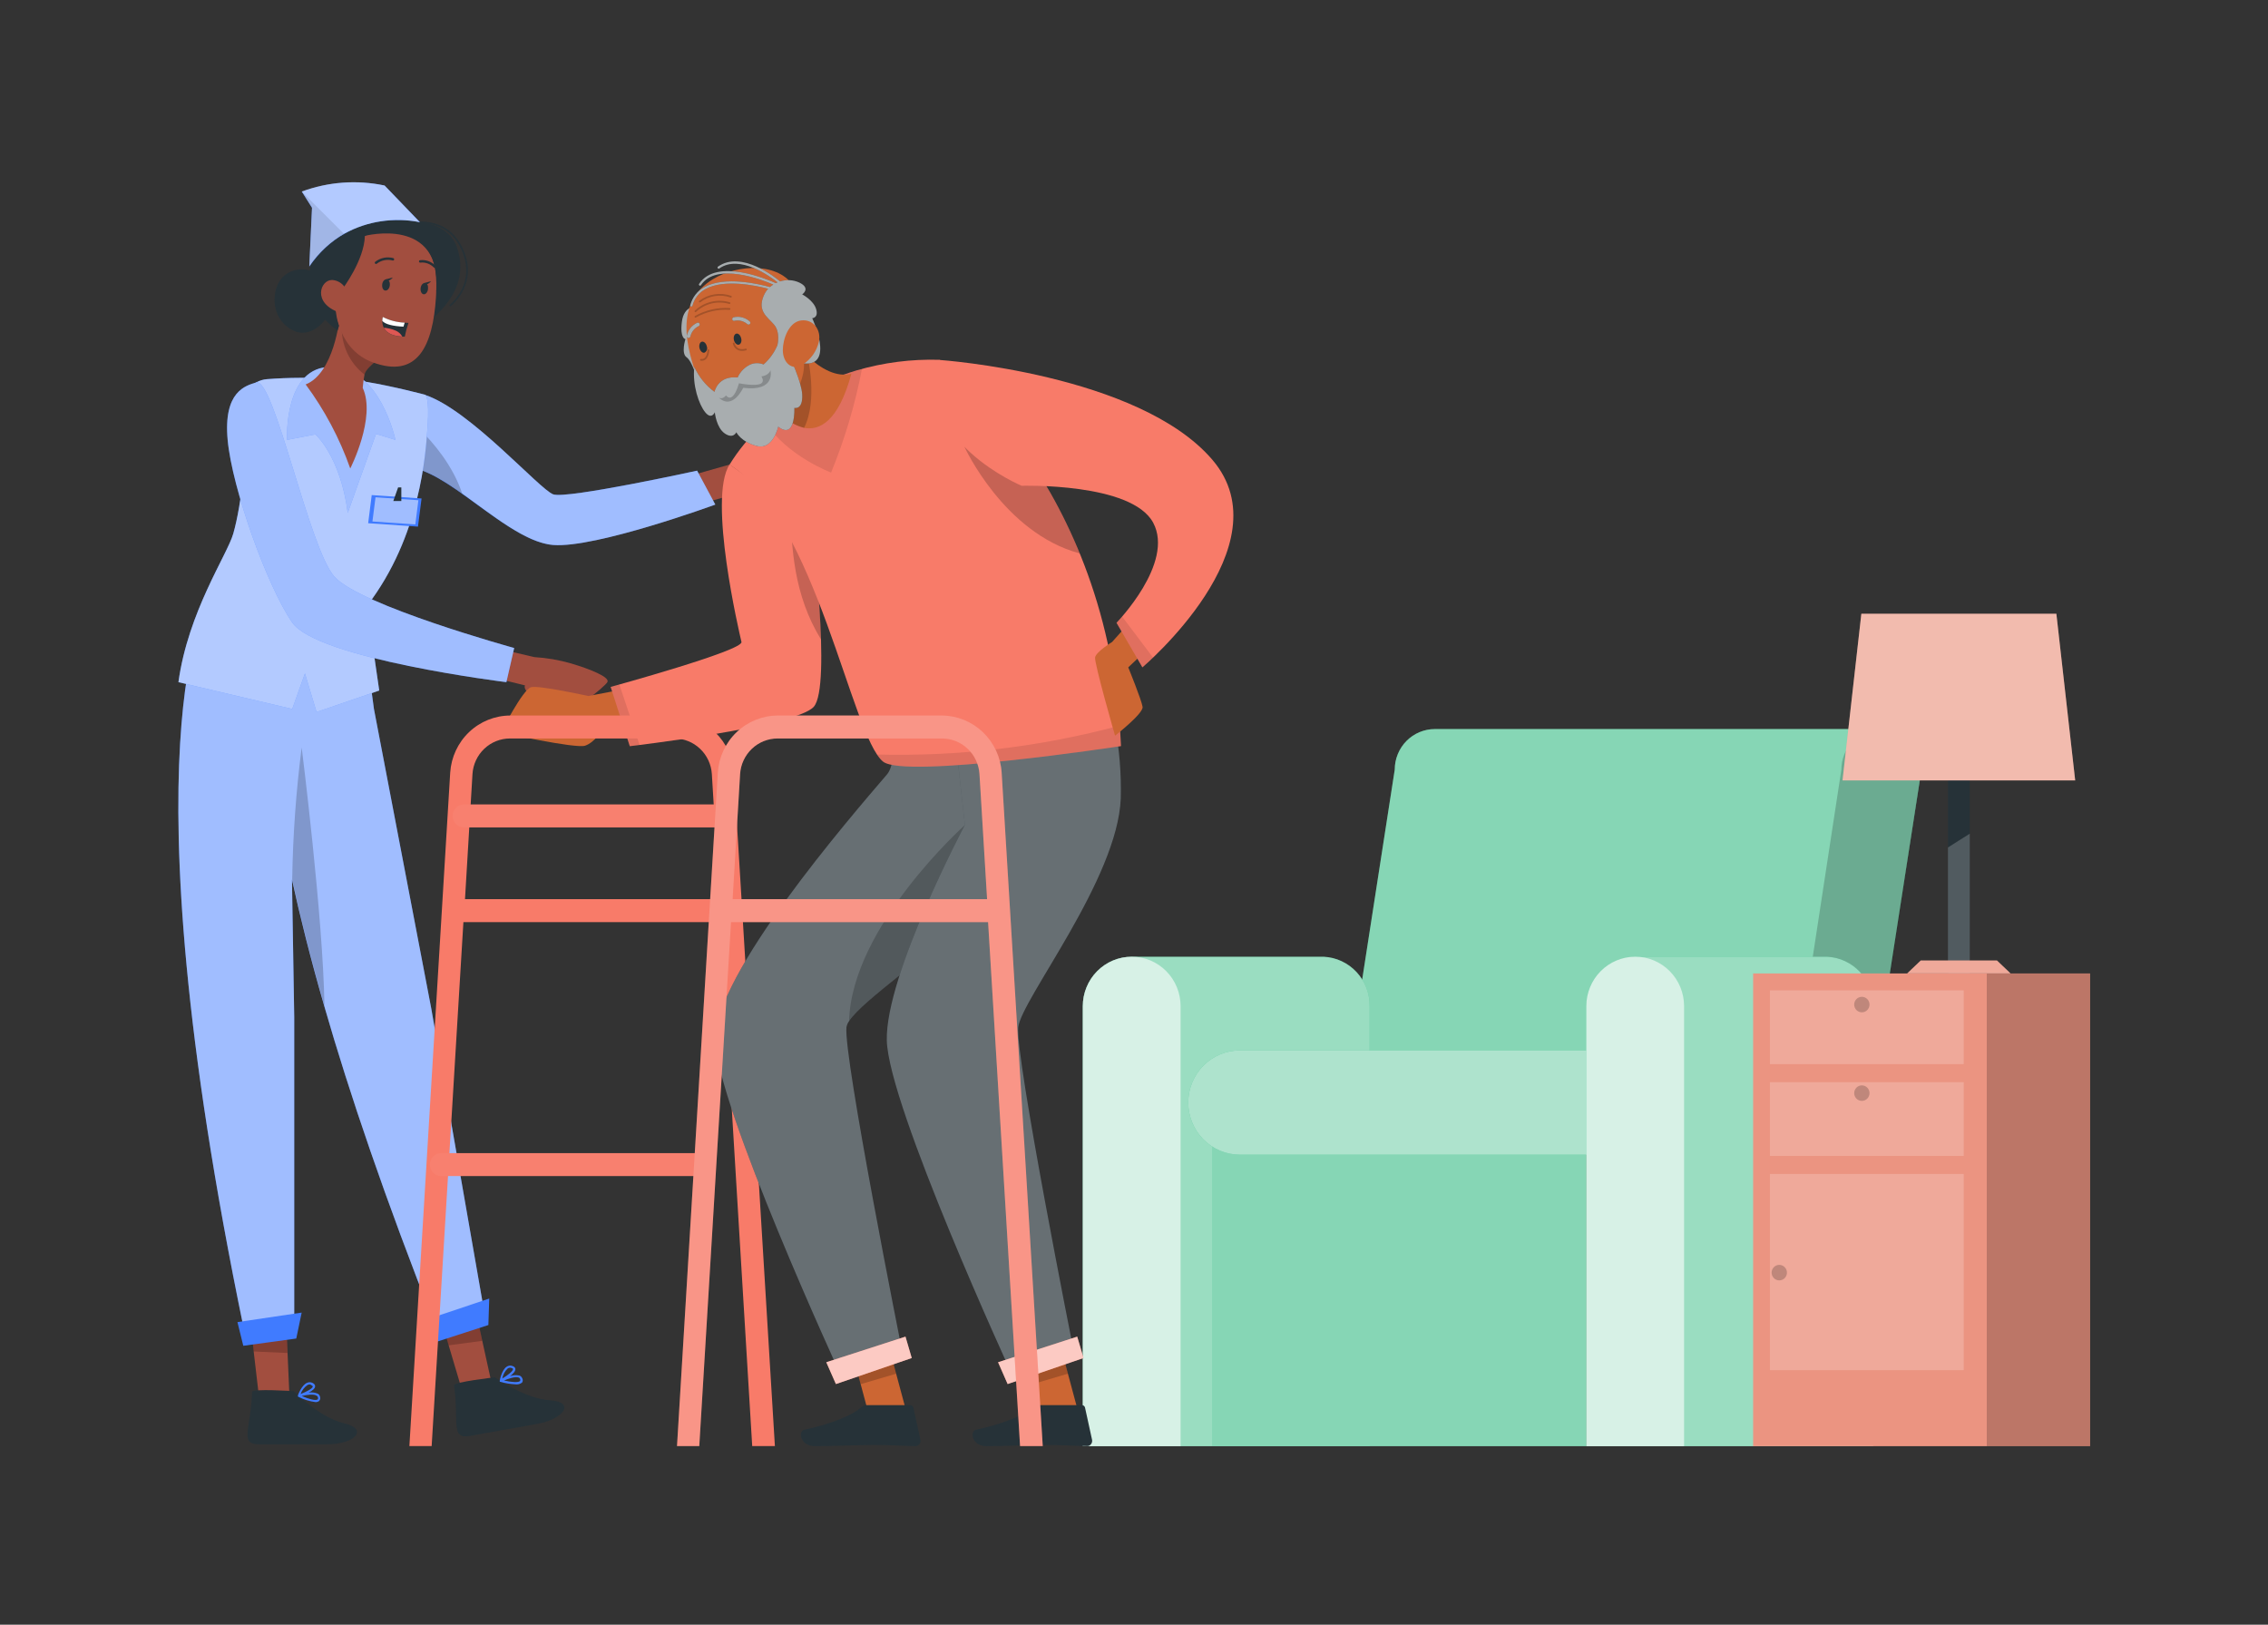 <svg width="652" height="467" viewBox="0 0 652 467" fill="none" xmlns="http://www.w3.org/2000/svg">
<rect x="0" y="0" width="652" height="467" fill="#333333" stroke="none"/>
<path d="M540.876 209.563H412.484C410.971 209.562 409.473 209.862 408.074 210.447C406.676 211.032 405.405 211.89 404.334 212.972C403.264 214.054 402.414 215.339 401.835 216.754C401.255 218.168 400.957 219.685 400.957 221.216L385.309 322.128H536.73L552.378 221.216C552.378 218.128 551.166 215.166 549.01 212.981C546.853 210.796 543.928 209.567 540.876 209.563Z" fill="#35BA83"/>
<path opacity="0.4" d="M540.876 209.563H412.484C410.971 209.562 409.473 209.862 408.074 210.447C406.676 211.032 405.405 211.89 404.334 212.972C403.264 214.054 402.414 215.339 401.835 216.754C401.255 218.168 400.957 219.685 400.957 221.216L385.309 322.128H536.73L552.378 221.216C552.378 218.128 551.166 215.166 549.01 212.981C546.853 210.796 543.928 209.567 540.876 209.563Z" fill="white"/>
<path opacity="0.2" d="M513.701 323.659H536.729L552.377 221.255C552.377 218.165 551.164 215.201 549.005 213.016C546.846 210.831 543.917 209.603 540.863 209.603C537.809 209.603 534.88 210.831 532.721 213.016C530.562 215.201 529.349 218.165 529.349 221.255L513.701 323.659Z" fill="black"/>
<path d="M380.51 275.018H325.925H325.338C321.612 275.018 318.038 276.515 315.403 279.18C312.767 281.844 311.284 285.459 311.281 289.23V415.691H393.733V289.204C393.784 285.563 392.432 282.046 389.963 279.398C387.495 276.75 384.104 275.178 380.51 275.018Z" fill="#35BA83"/>
<path opacity="0.5" d="M380.51 275.018H325.925H325.338C321.612 275.018 318.038 276.515 315.403 279.18C312.767 281.844 311.284 285.459 311.281 289.23V415.691H393.733V289.204C393.784 285.563 392.432 282.046 389.963 279.398C387.495 276.75 384.104 275.178 380.51 275.018Z" fill="white"/>
<path opacity="0.6" d="M325.338 274.991C321.612 274.991 318.038 276.488 315.403 279.153C312.767 281.818 311.284 285.433 311.281 289.204V415.691H339.395V289.204C339.392 285.433 337.909 281.818 335.273 279.153C332.637 276.488 329.064 274.991 325.338 274.991Z" fill="white"/>
<path d="M456.038 310.78H348.575V415.691H456.038V310.78Z" fill="#35BA83"/>
<path opacity="0.4" d="M456.038 310.78H348.575V415.691H456.038V310.78Z" fill="white"/>
<path d="M356.412 301.938H478.988V331.894H356.412C352.483 331.894 348.715 330.314 345.937 327.503C343.159 324.692 341.599 320.879 341.599 316.903C341.606 312.931 343.169 309.125 345.947 306.319C348.724 303.514 352.488 301.938 356.412 301.938Z" fill="#35BA83"/>
<path opacity="0.6" d="M356.412 301.938H478.988V331.894H356.412C352.483 331.894 348.715 330.314 345.937 327.503C343.159 324.692 341.599 320.879 341.599 316.903C341.606 312.931 343.169 309.125 345.947 306.319C348.724 303.514 352.488 301.938 356.412 301.938Z" fill="white"/>
<path d="M525.254 275.018H470.669H470.082C466.356 275.018 462.783 276.515 460.147 279.18C457.511 281.844 456.028 285.459 456.025 289.23V415.691H538.477V289.204C538.528 285.563 537.176 282.046 534.707 279.398C532.239 276.75 528.848 275.178 525.254 275.018Z" fill="#35BA83"/>
<path opacity="0.5" d="M525.254 275.018H470.669H470.082C466.356 275.018 462.783 276.515 460.147 279.18C457.511 281.844 456.028 285.459 456.025 289.23V415.691H538.477V289.204C538.528 285.563 537.176 282.046 534.707 279.398C532.239 276.75 528.848 275.178 525.254 275.018Z" fill="white"/>
<path opacity="0.6" d="M470.082 274.991C466.356 274.991 462.783 276.488 460.147 279.153C457.511 281.818 456.028 285.433 456.025 289.204V415.691H484.139V289.204C484.136 285.433 482.653 281.818 480.017 279.153C477.381 276.488 473.808 274.991 470.082 274.991Z" fill="white"/>
<path d="M600.873 279.808H503.986V415.691H600.873V279.808Z" fill="#EB9481"/>
<path opacity="0.2" d="M600.886 279.808H571.155V415.691H600.886V279.808Z" fill="black"/>
<path opacity="0.2" d="M564.53 284.664H508.811V305.871H564.53V284.664Z" fill="white"/>
<path opacity="0.2" d="M564.53 311.057H508.811V332.263H564.53V311.057Z" fill="white"/>
<path opacity="0.2" d="M564.53 337.449H508.811V393.837H564.53V337.449Z" fill="white"/>
<path opacity="0.2" d="M535.243 290.985C536.46 290.985 537.447 289.986 537.447 288.755C537.447 287.523 536.46 286.524 535.243 286.524C534.026 286.524 533.039 287.523 533.039 288.755C533.039 289.986 534.026 290.985 535.243 290.985Z" fill="black"/>
<path opacity="0.2" d="M535.243 316.441C536.46 316.441 537.447 315.442 537.447 314.211C537.447 312.979 536.46 311.98 535.243 311.98C534.026 311.98 533.039 312.979 533.039 314.211C533.039 315.442 534.026 316.441 535.243 316.441Z" fill="black"/>
<path opacity="0.2" d="M513.701 365.637C513.724 365.943 513.685 366.251 513.585 366.542C513.485 366.832 513.327 367.098 513.121 367.324C512.914 367.549 512.664 367.729 512.386 367.852C512.108 367.975 511.807 368.039 511.504 368.039C511.2 368.039 510.899 367.975 510.621 367.852C510.343 367.729 510.093 367.549 509.886 367.324C509.68 367.098 509.522 366.832 509.422 366.542C509.322 366.251 509.283 365.943 509.306 365.637C509.349 365.077 509.599 364.554 510.006 364.172C510.414 363.79 510.948 363.578 511.504 363.578C512.059 363.578 512.593 363.79 513.001 364.172C513.408 364.554 513.658 365.077 513.701 365.637Z" fill="black"/>
<path d="M566.252 195.259H559.993V279.795H566.252V195.259Z" fill="#263238"/>
<path d="M529.688 224.317H596.57L591.158 176.414H535.099L529.688 224.317Z" fill="#EB9481"/>
<g opacity="0.6">
<path opacity="0.6" d="M529.688 224.317H596.57L591.158 176.414H535.099L529.688 224.317Z" fill="white"/>
</g>
<path opacity="0.2" d="M559.993 243.597V279.807H566.265V239.638L559.993 243.597Z" fill="white"/>
<path d="M574.089 276.086H552.169L548.257 279.808H578.001L574.089 276.086Z" fill="#EB9481"/>
<path opacity="0.2" d="M574.089 276.086H552.169L548.257 279.808H578.001L574.089 276.086Z" fill="white"/>
<path d="M91.002 78.634C89.297 77.568 87.259 77.187 85.29 77.565C79.709 78.634 78.379 84.164 79.122 88.268C79.444 89.932 80.202 91.477 81.317 92.743C82.432 94.008 83.863 94.947 85.46 95.46C89.854 96.581 93.727 92.464 94.862 89.376C95.581 87.413 95.588 85.255 94.881 83.288C94.174 81.32 92.799 79.671 91.002 78.634Z" fill="#263238"/>
<path d="M189.389 139.311L211.439 133.056C211.439 133.056 211.439 131.737 214.869 129.269C218.298 126.801 227.478 124.861 227.478 124.861C227.478 124.861 231.703 137.226 230.334 137.569C228.965 137.913 216.59 142.096 215.899 140.71L192.427 147.427L189.389 139.311Z" fill="#A24E3F"/>
<path d="M122.207 113.525C135.077 117.735 155.119 140.71 159.031 142.096C162.943 143.481 200.394 135.286 200.394 135.286L205.61 145.038C205.61 145.038 171.237 157.628 158.992 156.651C146.748 155.675 130.774 137.305 119.325 134.653L122.207 113.525Z" fill="#407BFF"/>
<path opacity="0.5" d="M205.65 145.038C205.65 145.038 171.276 157.628 159.032 156.651C151.116 156.018 141.662 148.139 132.952 141.924C128.114 138.519 123.485 135.603 119.429 134.653L120.916 123.594L122.22 113.525C135.09 117.735 155.133 140.697 159.045 142.096C162.957 143.494 200.408 135.286 200.408 135.286L205.65 145.038Z" fill="white"/>
<path opacity="0.2" d="M132.886 141.924C128.048 138.519 123.419 135.603 119.364 134.653L120.85 123.594C124.541 127.223 130.226 133.821 132.886 141.924Z" fill="black"/>
<path d="M141.167 396.891L132.469 398.435L128.909 386.453L125.662 375.46L135.677 371.923L138.585 385.133L141.167 396.891Z" fill="#A24E3F"/>
<path d="M130.513 398.211C130.37 397.234 142.249 395.901 142.249 395.901C142.249 395.901 150.79 402.051 158.119 402.5C165.447 402.948 162.252 407.884 154.389 409.296L134.96 412.766C129.379 413.73 132.039 408.306 130.513 398.211Z" fill="#263238"/>
<path d="M148.117 397.907C146.673 397.84 145.242 397.601 143.853 397.195C143.819 397.202 143.783 397.202 143.749 397.195C143.712 397.175 143.684 397.142 143.67 397.103C143.67 397.103 143.67 397.103 143.67 397.023C143.664 396.975 143.664 396.926 143.67 396.878C143.67 396.746 144.205 393.79 145.679 392.84C145.901 392.691 146.153 392.593 146.416 392.554C146.68 392.515 146.949 392.536 147.204 392.616C147.791 392.774 148.104 393.064 148.156 393.473C148.234 394.107 147.504 394.885 146.63 395.572C147.491 395.257 148.422 395.193 149.317 395.387C149.485 395.444 149.641 395.536 149.773 395.656C149.905 395.776 150.012 395.923 150.086 396.086C150.215 396.282 150.284 396.511 150.284 396.746C150.284 396.981 150.215 397.211 150.086 397.406C149.81 397.623 149.492 397.779 149.153 397.865C148.815 397.952 148.462 397.966 148.117 397.907ZM144.896 396.812C146.748 397.248 149.017 397.512 149.499 396.957C149.499 396.957 149.669 396.759 149.499 396.311C149.463 396.224 149.408 396.147 149.338 396.085C149.268 396.024 149.185 395.979 149.095 395.954C148.13 395.611 146.161 396.271 144.896 396.812ZM146.63 393.13C146.392 393.129 146.16 393.203 145.965 393.341C145.143 394.116 144.589 395.139 144.388 396.258C146.018 395.281 147.543 394.054 147.478 393.513C147.478 393.341 147.165 393.236 146.983 393.183C146.867 393.153 146.749 393.135 146.63 393.13Z" fill="#407BFF"/>
<path opacity="0.2" d="M138.637 385.41L128.948 386.703L125.688 375.579L135.69 371.976L138.637 385.41Z" fill="black"/>
<path d="M83.178 400.652H74.35L72.902 388.234L71.598 376.82L82.069 375.104L82.656 388.63L83.178 400.652Z" fill="#A24E3F"/>
<path d="M72.459 400.085C72.459 399.095 84.43 399.874 84.43 399.874C84.43 399.874 91.784 407.435 98.917 409.111C106.05 410.787 102.073 415.142 94.093 415.142H74.35C68.677 415.168 72.224 410.286 72.459 400.085Z" fill="#263238"/>
<path d="M90.715 403.027C88.992 402.813 87.319 402.294 85.773 401.497C85.727 401.483 85.686 401.455 85.655 401.417V401.351C85.623 401.271 85.623 401.181 85.655 401.101C85.655 400.982 86.698 398.158 88.263 397.485C88.504 397.371 88.767 397.312 89.033 397.312C89.299 397.312 89.561 397.371 89.802 397.485C90.35 397.749 90.611 398.092 90.584 398.501C90.584 399.134 89.698 399.821 88.733 400.296C89.613 400.156 90.515 400.261 91.341 400.599C91.5 400.681 91.639 400.796 91.749 400.937C91.86 401.078 91.938 401.242 91.98 401.417C92.078 401.639 92.103 401.888 92.052 402.125C92 402.363 91.874 402.577 91.693 402.737C91.406 402.938 91.063 403.04 90.715 403.027ZM86.803 401.299C88.563 402.051 90.715 402.724 91.315 402.249C91.315 402.249 91.523 402.09 91.393 401.615C91.373 401.523 91.332 401.437 91.273 401.364C91.214 401.29 91.139 401.232 91.054 401.193C90.245 400.626 88.198 400.929 86.855 401.233L86.803 401.299ZM88.941 397.973C88.776 397.973 88.612 398.004 88.459 398.066C87.516 398.702 86.799 399.627 86.412 400.705C88.185 400.032 89.893 399.082 89.919 398.541C89.919 398.382 89.659 398.224 89.489 398.145C89.344 398.028 89.175 397.947 88.994 397.907L88.941 397.973Z" fill="#407BFF"/>
<path opacity="0.2" d="M82.656 388.907L72.902 388.472L71.598 376.951L82.069 375.157L82.656 388.907Z" fill="black"/>
<path d="M139.445 378.43L125.101 380.977C110.757 344.647 100.443 314.322 93.206 289.156C89.293 275.577 86.268 263.502 83.934 252.787L84.586 292.376V382.177H70.138C34.865 211.944 59.862 173.041 59.862 173.041L102.06 165.744C103.73 173.627 104.91 181.609 105.594 189.642L107.497 203.762L123.993 289.961L139.445 378.43Z" fill="#407BFF"/>
<path opacity="0.5" d="M139.445 378.43L125.101 380.977C110.757 344.647 100.443 314.322 93.206 289.156C89.293 275.577 86.268 263.502 83.934 252.787L84.586 292.376V382.177H70.138C34.865 211.944 59.862 173.041 59.862 173.041L102.06 165.744C103.73 173.627 104.91 181.609 105.594 189.642L107.497 203.762L123.993 289.961L139.445 378.43Z" fill="white"/>
<path d="M122.937 379.195L140.645 373.256L140.397 380.871L125.753 385.608L122.937 379.195Z" fill="#407BFF"/>
<path d="M68.26 380.026L86.725 377.294L85.173 384.75L69.942 386.835L68.26 380.026Z" fill="#407BFF"/>
<path opacity="0.2" d="M93.271 289.156C89.359 275.577 86.334 263.502 83.999 252.787C84.198 240.103 85.108 227.44 86.725 214.86C86.725 214.86 92.906 263.779 93.271 289.156Z" fill="black"/>
<path d="M109.023 198.484L91.002 204.66L87.663 193.561L84.012 203.789L51.295 196.082C54.099 175.759 65.3 159.541 67.06 153.392C69.486 144.893 71.39 128.635 69.734 118.118V117.986C69.569 116.925 69.621 115.84 69.889 114.801C70.157 113.761 70.634 112.789 71.29 111.944C71.946 111.099 72.767 110.401 73.702 109.892C74.636 109.383 75.665 109.074 76.723 108.986C79.879 108.735 83.06 108.616 86.242 108.603C92.55 108.528 98.855 108.903 105.111 109.725C113.144 111.044 122.233 113.473 122.233 113.473C122.233 113.473 123.537 114.014 122.911 122.71C122.376 130.351 120.929 154.091 105.489 174.176L109.023 198.484Z" fill="#407BFF"/>
<path opacity="0.6" d="M109.023 198.484L91.002 204.66L87.663 193.561L84.012 203.789L51.295 196.082C54.099 175.759 65.3 159.541 67.06 153.392C69.486 144.893 71.39 128.635 69.734 118.118V117.986C69.569 116.925 69.621 115.84 69.889 114.801C70.157 113.761 70.634 112.789 71.29 111.944C71.946 111.099 72.767 110.401 73.702 109.892C74.636 109.383 75.665 109.074 76.723 108.986C79.879 108.735 83.06 108.616 86.242 108.603C92.55 108.528 98.855 108.903 105.111 109.725C113.144 111.044 122.233 113.473 122.233 113.473C122.233 113.473 123.537 114.014 122.911 122.71C122.376 130.351 120.929 154.091 105.489 174.176L109.023 198.484Z" fill="white"/>
<path d="M90.676 124.861C90.676 124.861 97.874 131.182 99.973 147.427L108.097 124.716L113.678 126.445C113.678 126.445 109.375 105.845 95.422 105.463C81.47 105.08 82.513 126.445 82.513 126.445L90.676 124.861Z" fill="#407BFF"/>
<path opacity="0.5" d="M90.676 124.861C90.676 124.861 97.874 131.182 99.973 147.427L108.097 124.716L113.678 126.445C113.678 126.445 109.375 105.845 95.422 105.463C81.47 105.08 82.513 126.445 82.513 126.445L90.676 124.861Z" fill="white"/>
<path d="M110.914 101.701C110.914 101.701 105.802 105.04 104.915 107.257C104.86 107.394 104.817 107.535 104.785 107.679C104.541 108.939 104.371 110.213 104.276 111.493C108.188 120.005 100.69 134.653 100.69 134.653C97.638 125.998 93.317 117.857 87.872 110.503C96.074 107.257 97.639 91.342 97.639 91.342L101.551 94.443L110.914 101.701Z" fill="#A24E3F"/>
<path opacity="0.2" d="M110.914 101.702C110.914 101.702 105.802 105.04 104.916 107.257C104.861 107.394 104.817 107.535 104.785 107.679C102.62 106.007 100.893 103.822 99.756 101.316C98.619 98.811 98.108 96.061 98.265 93.309L101.59 94.444L110.914 101.702Z" fill="black"/>
<path d="M116.586 64.395C116.586 64.395 126.927 61.466 131.935 69.911C136.942 78.357 132.939 84.757 129.457 87.806" stroke="#263238" stroke-width="0.488" stroke-linecap="round" stroke-linejoin="round"/>
<path d="M120.707 63.881C120.707 63.881 129.131 64.145 131.465 71.35C133.799 78.555 132.065 86.644 119.559 95.354C113.443 99.617 98.252 91.29 98.252 91.29L97.039 95.011C95.009 93.523 93.165 91.79 91.549 89.851C86.633 84.018 87.898 64.699 101.538 60.912C115.778 57.019 120.707 63.881 120.707 63.881Z" fill="#263238"/>
<path d="M112.674 66.348C123.38 67.813 126.053 74.094 125.336 85.377C124.436 99.458 120.042 108.959 107.08 104.129C89.411 97.571 94.913 63.88 112.674 66.348Z" fill="#A24E3F"/>
<path d="M118.49 83.807C119.132 85.544 119.977 87.196 121.007 88.729C120.633 89.137 120.155 89.432 119.625 89.581C119.096 89.73 118.536 89.727 118.008 89.574L118.49 83.807Z" fill="#A24E3F"/>
<path d="M112.061 82.026C111.957 82.91 111.396 83.583 110.757 83.517C110.118 83.451 109.779 82.672 109.871 81.775C109.962 80.878 110.536 80.218 111.175 80.284C111.814 80.35 112.153 81.128 112.061 82.026Z" fill="#263238"/>
<path d="M110.927 80.297L112.922 79.756C112.922 79.756 111.787 81.287 110.927 80.297Z" fill="#263238"/>
<path d="M123.041 83.081C122.95 83.979 122.389 84.652 121.802 84.586C121.215 84.52 120.811 83.741 120.915 82.844C121.02 81.946 121.567 81.273 122.219 81.353C122.871 81.432 123.145 82.197 123.041 83.081Z" fill="#263238"/>
<path d="M121.907 81.366L123.915 80.825C123.915 80.825 122.78 82.356 121.907 81.366Z" fill="#263238"/>
<path d="M112.961 74.53C112.13 74.307 111.259 74.28 110.415 74.451C109.572 74.623 108.779 74.989 108.097 75.52" stroke="#263238" stroke-width="0.708" stroke-linecap="round" stroke-linejoin="round"/>
<path d="M120.798 75.137C121.555 75.05 122.321 75.138 123.04 75.394C123.758 75.65 124.409 76.067 124.945 76.615" stroke="#263238" stroke-width="0.708" stroke-linecap="round" stroke-linejoin="round"/>
<path d="M98.513 82.989C98.513 82.989 104.72 74.781 104.89 67.8C104.89 67.8 127.292 61.954 125.401 83.899C125.401 83.899 130.083 64.831 111.736 61.861C93.388 58.892 89.15 84.467 97.522 93.902C97.522 93.902 94.666 88.135 98.513 82.989Z" fill="#263238"/>
<path d="M99.96 85.523C100.021 84.256 99.585 83.016 98.748 82.072C97.91 81.128 96.739 80.557 95.488 80.482C92.123 80.389 89.607 87.08 97.639 89.865C98.826 90.274 99.621 89.178 99.96 85.523Z" fill="#A24E3F"/>
<path d="M117.434 92.807C116.984 94.099 116.627 95.422 116.365 96.766H115.647C112.414 96.608 110.966 95.447 110.34 94.233C110.042 93.627 109.894 92.956 109.91 92.279C109.907 91.896 109.955 91.515 110.053 91.144C112.01 92.132 114.153 92.686 116.339 92.768C117.082 92.807 117.434 92.807 117.434 92.807Z" fill="#263238"/>
<path d="M116.338 92.741L115.986 93.903C112.948 93.744 110.77 93.23 109.91 92.253C109.907 91.87 109.955 91.488 110.053 91.118C112.01 92.106 114.153 92.659 116.338 92.741Z" fill="white"/>
<path d="M115.648 96.74C112.414 96.581 110.966 95.42 110.34 94.206C111.565 94.285 112.766 94.585 113.887 95.09C114.63 95.44 115.246 96.017 115.648 96.74Z" fill="#DE5753"/>
<path d="M88.915 76.615L89.698 59.75L86.764 55.092C94.378 52.266 102.621 51.653 110.562 53.323L120.746 63.88C120.746 63.88 101.056 58.985 88.915 76.615Z" fill="#407BFF"/>
<path opacity="0.6" d="M120.707 63.881C113.288 62.375 105.583 63.547 98.93 67.193C94.927 69.5 91.501 72.705 88.915 76.562L89.698 59.697L86.764 55.039C94.383 52.23 102.626 51.636 110.562 53.324L120.707 63.881Z" fill="white"/>
<path opacity="0.1" d="M98.93 67.246C94.927 69.552 91.501 72.758 88.915 76.615L89.698 59.75L86.764 55.092L98.93 67.246Z" fill="black"/>
<path d="M139.25 185.525L153.594 188.877C157.174 189.093 160.72 189.704 164.169 190.698C169.594 192.308 175.462 194.657 174.601 196.082C173.74 197.507 164.352 205.148 161.352 204.66C158.353 204.171 149.916 199.381 150.92 197.006L136.916 193.562L139.25 185.525Z" fill="#A24E3F"/>
<path d="M73.659 109.936C78.796 108.418 88.772 157.443 96.126 165.743C103.481 174.044 147.817 186.264 147.817 186.264L145.574 196.082C145.574 196.082 91.224 189.391 83.999 178.927C76.775 168.462 66.721 140.42 65.443 126.445C64.165 112.47 70.633 110.846 73.659 109.936Z" fill="#407BFF"/>
<path opacity="0.5" d="M73.659 109.936C78.796 108.418 88.772 157.443 96.126 165.743C103.481 174.044 147.817 186.264 147.817 186.264L145.574 196.082C145.574 196.082 91.224 189.391 83.999 178.927C76.775 168.462 66.721 140.42 65.443 126.445C64.165 112.47 70.633 110.846 73.659 109.936Z" fill="white"/>
<path d="M120.159 151.373L105.841 150.396L106.858 142.307L121.189 143.283L120.159 151.373Z" fill="#407BFF"/>
<path opacity="0.5" d="M119.403 150.739L107.067 149.894L107.954 142.94L120.276 143.785L119.403 150.739Z" fill="white"/>
<path d="M114.448 140.103L113.065 144.009H115.374V140.103H114.448Z" fill="#263238"/>
<path d="M182.472 197.515L169.119 200.062C169.119 200.062 155.153 196.974 152.727 197.515C150.302 198.056 144.017 210.527 144.017 210.527C144.017 210.527 165.467 215.264 168.206 214.341C170.944 213.417 173.213 209.814 173.213 209.814L183.645 207.861L182.472 197.515Z" fill="#CC6633"/>
<path d="M209.725 133.552C203.414 143.146 212.581 182.062 213.155 184.53C213.729 186.998 175.547 197.449 175.547 197.449L181.05 214.486C181.05 214.486 228.633 208.93 233.914 203.19C239.196 197.449 233.249 150.259 233.249 150.259L209.777 133.552H209.725Z" fill="#F87B69"/>
<path opacity="0.1" d="M183.867 214.143L181.05 214.486L175.547 197.449L178.051 196.75L183.867 214.143Z" fill="black"/>
<path opacity="0.2" d="M236.014 183.791C228.19 171.11 227.421 157.214 227.316 145.693L233.25 150.259C233.25 150.259 235.623 168.655 236.014 183.791Z" fill="black"/>
<path d="M124.092 415.665L133.22 265.055H207.117L216.245 415.665H222.765L210.951 222.061C210.666 217.659 208.752 213.527 205.591 210.489C202.43 207.452 198.254 205.731 193.895 205.671H146.69C142.294 205.681 138.066 207.381 134.86 210.426C131.655 213.471 129.713 217.635 129.425 222.074L117.689 415.665H124.092ZM135.828 222.483C136.006 219.717 137.217 217.123 139.214 215.227C141.212 213.331 143.847 212.273 146.586 212.269H193.895C196.629 212.276 199.259 213.333 201.254 215.227C203.248 217.12 204.458 219.709 204.64 222.47L206.83 258.456H133.676L135.828 222.483Z" fill="#F87B69"/>
<path d="M260.529 405.675L250.332 408.684L244.32 386.342L254.518 383.32L260.529 405.675Z" fill="#CC6633"/>
<path d="M249.223 403.893H261.703C261.907 403.894 262.104 403.965 262.263 404.095C262.422 404.224 262.532 404.404 262.576 404.606L264.598 413.843C264.679 414.24 264.603 414.654 264.386 414.994C264.169 415.335 263.828 415.576 263.437 415.664C263.324 415.677 263.211 415.677 263.098 415.664C259.069 415.598 256.148 415.348 251.088 415.348C247.972 415.348 238.583 415.678 234.28 415.678C229.976 415.678 229.416 411.389 231.176 410.993C239.078 409.251 245.012 406.836 247.541 404.54C248.001 404.117 248.602 403.886 249.223 403.893Z" fill="#263238"/>
<path opacity="0.2" d="M254.518 383.32L244.32 386.342L247.424 397.863L257.634 394.854L254.518 383.32Z" fill="black"/>
<path d="M293.69 191.841C296.474 206.061 297.633 220.558 297.145 235.046C296.232 258.285 244.333 287.132 243.342 295.248C242.351 303.363 259.316 388.229 259.316 388.229L241.412 394.669C241.412 394.669 206.035 317.84 205.631 299.035C205.226 280.23 244.333 235.046 255 222.588C259.147 217.745 255.065 198.254 255.065 198.254L293.69 191.841Z" fill="#263238"/>
<path opacity="0.3" d="M297.145 235.046C296.819 243.452 289.817 252.584 280.963 261.214C266.919 274.965 248.05 287.422 244.086 293.519C243.712 294.031 243.458 294.622 243.342 295.248C242.364 303.377 259.316 388.229 259.316 388.229L241.412 394.656C241.412 394.656 206.035 317.84 205.631 299.035C205.226 280.23 244.333 235.046 255 222.588C259.147 217.745 255.065 198.254 255.065 198.254L293.703 191.828C296.482 206.053 297.637 220.554 297.145 235.046Z" fill="white"/>
<path d="M240.304 397.836L262.107 390.354L260.307 384.205L237.54 391.568L240.304 397.836Z" fill="#F87B69"/>
<path opacity="0.6" d="M240.304 397.836L262.107 390.354L260.307 384.205L237.54 391.568L240.304 397.836Z" fill="white"/>
<path opacity="0.2" d="M280.963 261.214C266.919 274.965 248.05 287.422 244.086 293.519C244.842 266.189 277.442 237.104 277.442 237.104L280.963 261.214Z" fill="black"/>
<path d="M309.912 405.675L299.714 408.684L293.69 386.342L303.9 383.32L309.912 405.675Z" fill="#CC6633"/>
<path d="M298.606 403.893H311.046C311.25 403.894 311.448 403.966 311.606 404.095C311.765 404.224 311.876 404.405 311.92 404.606L313.941 413.843C314.022 414.242 313.945 414.657 313.725 414.998C313.505 415.34 313.161 415.579 312.768 415.664C312.659 415.678 312.55 415.678 312.442 415.664C308.412 415.599 305.478 415.348 300.432 415.348C297.315 415.348 287.913 415.678 283.623 415.678C279.333 415.678 278.759 411.389 280.52 410.993C288.409 409.251 294.355 406.836 296.885 404.54C297.355 404.108 297.972 403.877 298.606 403.893Z" fill="#263238"/>
<path opacity="0.2" d="M303.9 383.32L293.69 386.342L296.807 397.863L307.004 394.854L303.9 383.32Z" fill="black"/>
<path d="M313.967 187.13C319.758 200.469 322.568 214.938 322.195 229.503C321.282 252.729 293.716 287.119 292.725 295.235C291.734 303.35 308.647 388.229 308.647 388.229L290.73 394.669C290.73 394.669 255.352 317.84 254.935 299.035C254.518 280.23 277.39 237.105 277.39 237.105L272.63 194.348L313.967 187.13Z" fill="#263238"/>
<path opacity="0.3" d="M313.967 187.13C319.758 200.469 322.568 214.938 322.195 229.503C321.282 252.729 293.716 287.119 292.725 295.235C291.734 303.35 308.647 388.229 308.647 388.229L290.73 394.669C290.73 394.669 255.352 317.84 254.935 299.035C254.518 280.23 277.39 237.105 277.39 237.105L272.63 194.348L313.967 187.13Z" fill="white"/>
<path d="M289.673 397.836L311.489 390.354L309.677 384.205L286.922 391.568L289.673 397.836Z" fill="#F87B69"/>
<path opacity="0.6" d="M289.673 397.836L311.489 390.354L309.677 384.205L286.922 391.568L289.673 397.836Z" fill="white"/>
<path d="M322.26 214.46C322.26 214.46 260.033 223.961 253.852 218.907C244.724 211.464 234.645 149.204 209.725 133.553C212.288 129.394 215.404 125.611 218.984 122.309C226.709 114.932 236.047 109.506 246.237 106.474C253.99 104.204 262.046 103.175 270.113 103.425C270.113 103.425 318.961 138.554 322.26 214.46Z" fill="#F87B69"/>
<path opacity="0.1" d="M247.789 106.078C245.822 116.272 242.852 126.241 238.922 135.835C238.922 135.835 226.156 131.058 220.027 121.319C227.553 114.45 236.511 109.384 246.237 106.5C246.746 106.355 247.267 106.21 247.789 106.078Z" fill="black"/>
<path opacity="0.1" d="M322.261 214.459C322.261 214.459 260.034 223.961 253.853 218.906C253.181 218.325 252.601 217.645 252.131 216.887C275.658 217.49 299.15 214.69 321.895 208.574C322.052 210.514 322.169 212.467 322.261 214.459Z" fill="black"/>
<path opacity="0.2" d="M310.407 159.074C288.591 153.255 277.247 128.419 277.247 128.419L292.895 127.535C299.969 137.294 305.849 147.885 310.407 159.074Z" fill="black"/>
<path d="M244.751 107.437C240.969 121.399 235.48 123.801 231.176 122.982C228.627 122.334 226.315 120.96 224.513 119.023C224.959 118.191 225.166 117.25 225.113 116.305C225.027 115.272 224.715 114.271 224.198 113.376C223.682 112.481 222.974 111.715 222.127 111.132C221.299 110.486 220.428 109.899 219.519 109.377L219.792 105.788L221.096 88.751C223.494 92.462 226.157 95.991 229.064 99.308C230.042 100.39 231.072 101.446 232.128 102.409C236.079 106.065 240.487 108.506 244.751 107.437Z" fill="#CC6633"/>
<path opacity="0.2" d="M231.163 122.982C228.614 122.334 226.301 120.96 224.5 119.023C224.945 118.191 225.153 117.25 225.1 116.305C225.014 115.272 224.702 114.271 224.185 113.376C223.668 112.481 222.961 111.715 222.113 111.132C221.286 110.486 220.414 109.899 219.505 109.377L219.779 105.787L232.128 102.383C232.128 102.383 235.219 114.893 231.163 122.982Z" fill="black"/>
<path d="M200.31 88.064C200.31 88.064 196.62 87.668 196.02 92.525C195.42 97.381 197.05 97.473 197.05 97.473C197.05 97.473 195.746 101.538 197.363 102.686C198.98 103.834 200.31 108.69 200.31 108.69L203.962 101.907L200.31 88.064Z" fill="#263238"/>
<path opacity="0.6" d="M200.31 88.064C200.31 88.064 196.62 87.668 196.02 92.525C195.42 97.381 197.05 97.473 197.05 97.473C197.05 97.473 195.746 101.538 197.363 102.686C198.98 103.834 200.31 108.69 200.31 108.69L203.962 101.907L200.31 88.064Z" fill="white"/>
<path d="M228.816 113.006C228.558 113.552 228.266 114.081 227.942 114.589C226.39 117.247 224.016 119.312 221.188 120.467C218.359 121.621 215.233 121.8 212.294 120.976C208.467 119.999 205.154 117.577 203.036 114.207C202.727 113.746 202.448 113.266 202.201 112.768C201.719 111.765 201.236 110.67 200.806 109.496C197.311 100.034 193.686 87.062 204.992 80.226C212.112 75.885 224.069 75.343 228.333 82.588C229.895 85.231 230.902 88.17 231.293 91.224C231.683 94.277 231.448 97.38 230.602 100.337C231.254 104.059 231.893 106.751 228.816 113.006Z" fill="#CC6633"/>
<path d="M233.497 91.469C233.497 91.469 235.388 91.377 234.619 88.83C233.849 86.283 230.615 84.62 230.615 84.62C230.615 84.62 233.223 82.878 229.807 81.229C228.062 80.421 226.082 80.299 224.252 80.886C223.117 79.922 213.155 71.833 206.387 76.65C206.327 76.703 206.288 76.776 206.278 76.856C206.268 76.937 206.287 77.018 206.332 77.084C206.377 77.151 206.445 77.199 206.522 77.218C206.6 77.238 206.682 77.228 206.752 77.191C212.659 72.994 221.566 79.579 223.522 81.15L223.026 81.387C220.992 80.463 206.009 73.958 200.976 81.598C200.951 81.635 200.934 81.675 200.926 81.718C200.917 81.761 200.917 81.806 200.925 81.849C200.934 81.892 200.951 81.933 200.975 81.969C200.999 82.005 201.031 82.036 201.067 82.06C201.102 82.085 201.141 82.102 201.182 82.11C201.224 82.119 201.267 82.119 201.308 82.11C201.349 82.101 201.389 82.084 201.424 82.06C201.458 82.035 201.488 82.004 201.51 81.968C205.931 75.264 219.219 80.463 222.309 81.796C221.973 82.007 221.654 82.245 221.357 82.509C218.254 81.651 208.421 79.302 202.527 82.509C201.523 83.039 200.641 83.777 199.938 84.675C199.234 85.573 198.726 86.611 198.446 87.722C198.434 87.762 198.43 87.805 198.435 87.847C198.44 87.889 198.453 87.93 198.474 87.967C198.494 88.004 198.522 88.036 198.556 88.062C198.589 88.088 198.627 88.107 198.667 88.117H198.759C198.829 88.117 198.898 88.094 198.954 88.051C199.011 88.009 199.052 87.948 199.072 87.88C199.333 86.857 199.804 85.901 200.453 85.074C201.102 84.247 201.915 83.566 202.84 83.076C208.226 80.107 217.419 82.1 220.809 82.997C220.266 83.621 219.825 84.329 219.505 85.095C217.719 89.45 220.614 91.1 222.505 93.29C224.395 95.481 223.522 99.097 223.496 99.216C222.597 101.345 221.233 103.24 219.505 104.758C218.297 104.26 216.945 104.26 215.737 104.758C214.1 105.515 212.789 106.846 212.047 108.506C206.322 107.899 205.396 112.636 205.396 112.636C202.89 110.782 200.893 108.311 199.593 105.457C199.02 110.736 200.897 116.252 202.736 118.509C204.575 120.765 205.487 118.509 205.487 118.509C205.487 118.509 205.918 122.943 208.369 124.605C210.821 126.268 211.681 124.249 211.681 124.249C211.681 124.249 212.985 127.033 217.615 128.208C222.244 129.382 223.717 122.639 223.717 122.639C228.79 126.598 228.36 117.242 228.36 117.242C228.36 117.242 230.85 117.941 230.615 113.375C230.42 109.812 227.29 102.924 225.908 100.034C227.968 99.704 231.124 104.468 231.124 104.468C240.03 105.312 233.497 91.469 233.497 91.469Z" fill="#263238"/>
<path opacity="0.6" d="M233.497 91.469C233.497 91.469 235.388 91.377 234.619 88.83C233.849 86.283 230.615 84.62 230.615 84.62C230.615 84.62 233.223 82.878 229.807 81.229C228.062 80.421 226.082 80.299 224.252 80.886C223.117 79.922 213.155 71.833 206.387 76.65C206.327 76.703 206.288 76.776 206.278 76.856C206.268 76.937 206.287 77.018 206.332 77.084C206.377 77.151 206.445 77.199 206.522 77.218C206.6 77.238 206.682 77.228 206.752 77.191C212.659 72.994 221.566 79.579 223.522 81.15L223.026 81.387C220.992 80.463 206.009 73.958 200.976 81.598C200.951 81.635 200.934 81.675 200.926 81.718C200.917 81.761 200.917 81.806 200.925 81.849C200.934 81.892 200.951 81.933 200.975 81.969C200.999 82.005 201.031 82.036 201.067 82.06C201.102 82.085 201.141 82.102 201.182 82.11C201.224 82.119 201.267 82.119 201.308 82.11C201.349 82.101 201.389 82.084 201.424 82.06C201.458 82.035 201.488 82.004 201.51 81.968C205.931 75.264 219.219 80.463 222.309 81.796C221.973 82.007 221.654 82.245 221.357 82.509C218.254 81.651 208.421 79.302 202.527 82.509C201.523 83.039 200.641 83.777 199.938 84.675C199.234 85.573 198.726 86.611 198.446 87.722C198.434 87.762 198.43 87.805 198.435 87.847C198.44 87.889 198.453 87.93 198.474 87.967C198.494 88.004 198.522 88.036 198.556 88.062C198.589 88.088 198.627 88.107 198.667 88.117H198.759C198.829 88.117 198.898 88.094 198.954 88.051C199.011 88.009 199.052 87.948 199.072 87.88C199.333 86.857 199.804 85.901 200.453 85.074C201.102 84.247 201.915 83.566 202.84 83.076C208.226 80.107 217.419 82.1 220.809 82.997C220.266 83.621 219.825 84.329 219.505 85.095C217.719 89.45 220.614 91.1 222.505 93.29C224.395 95.481 223.522 99.097 223.496 99.216C222.597 101.345 221.233 103.24 219.505 104.758C218.297 104.26 216.945 104.26 215.737 104.758C214.1 105.515 212.789 106.846 212.047 108.506C206.322 107.899 205.396 112.636 205.396 112.636C202.89 110.782 200.893 108.311 199.593 105.457C199.02 110.736 200.897 116.252 202.736 118.509C204.575 120.765 205.487 118.509 205.487 118.509C205.487 118.509 205.918 122.943 208.369 124.605C210.821 126.268 211.681 124.249 211.681 124.249C211.681 124.249 212.985 127.033 217.615 128.208C222.244 129.382 223.717 122.639 223.717 122.639C228.79 126.598 228.36 117.242 228.36 117.242C228.36 117.242 230.85 117.941 230.615 113.375C230.42 109.812 227.29 102.924 225.908 100.034C227.968 99.704 231.124 104.468 231.124 104.468C240.03 105.312 233.497 91.469 233.497 91.469Z" fill="white"/>
<path d="M213.064 97.236C213.324 98.094 212.972 98.938 212.398 99.07C211.825 99.202 211.199 98.595 210.99 97.751C210.782 96.906 211.094 96.035 211.668 95.903C212.242 95.771 212.855 96.339 213.064 97.236Z" fill="#263238"/>
<path d="M203.179 99.546C203.322 99.881 203.332 100.259 203.205 100.601C203.079 100.943 202.826 101.222 202.501 101.38C201.927 101.512 201.301 100.905 201.093 100.06C200.884 99.216 201.197 98.345 201.771 98.213C202.345 98.081 203.023 98.714 203.179 99.546Z" fill="#263238"/>
<path d="M206.413 99.242C205.992 102.193 205.167 105.072 203.961 107.793C204.663 108.088 205.42 108.224 206.179 108.192C206.938 108.16 207.681 107.961 208.356 107.608L206.413 99.242Z" fill="#CC6633"/>
<path d="M215.398 93.277C215.306 93.311 215.208 93.321 215.112 93.304C215.016 93.288 214.926 93.247 214.85 93.185C214.352 92.743 213.759 92.425 213.119 92.256C212.478 92.086 211.808 92.07 211.16 92.208C211.028 92.25 210.886 92.237 210.764 92.173C210.642 92.108 210.55 91.998 210.508 91.865C210.471 91.731 210.487 91.587 210.552 91.464C210.618 91.341 210.728 91.248 210.86 91.205C211.674 91.008 212.523 91.011 213.336 91.216C214.148 91.42 214.9 91.819 215.528 92.38C215.635 92.468 215.703 92.595 215.718 92.733C215.732 92.871 215.692 93.01 215.606 93.119C215.546 93.183 215.475 93.236 215.398 93.277Z" fill="#263238"/>
<path d="M198.133 97.078C198.048 97.145 197.941 97.178 197.833 97.17C197.7 97.138 197.584 97.056 197.509 96.941C197.434 96.826 197.405 96.686 197.428 96.55C197.595 95.719 197.957 94.941 198.484 94.282C199.01 93.623 199.686 93.102 200.454 92.762C200.519 92.737 200.588 92.725 200.658 92.728C200.727 92.73 200.796 92.747 200.859 92.776C200.922 92.806 200.979 92.848 201.026 92.9C201.072 92.952 201.109 93.013 201.132 93.079C201.172 93.212 201.162 93.356 201.105 93.483C201.047 93.609 200.945 93.71 200.819 93.765C200.219 94.05 199.693 94.473 199.283 95C198.873 95.527 198.591 96.143 198.459 96.8C198.428 96.868 198.383 96.928 198.327 96.976C198.27 97.024 198.204 97.059 198.133 97.078Z" fill="#263238"/>
<path opacity="0.6" d="M215.398 93.277C215.306 93.311 215.208 93.321 215.112 93.304C215.016 93.288 214.926 93.247 214.85 93.185C214.352 92.743 213.759 92.425 213.119 92.256C212.478 92.086 211.808 92.07 211.16 92.208C211.028 92.25 210.886 92.237 210.764 92.173C210.642 92.108 210.55 91.998 210.508 91.865C210.471 91.731 210.487 91.587 210.552 91.464C210.618 91.341 210.728 91.248 210.86 91.205C211.674 91.008 212.523 91.011 213.336 91.216C214.148 91.42 214.9 91.819 215.528 92.38C215.635 92.468 215.703 92.595 215.718 92.733C215.732 92.871 215.692 93.01 215.606 93.119C215.546 93.183 215.475 93.236 215.398 93.277Z" fill="white"/>
<path opacity="0.6" d="M198.133 97.078C198.048 97.145 197.941 97.178 197.833 97.17C197.7 97.138 197.584 97.056 197.509 96.941C197.434 96.826 197.405 96.686 197.428 96.55C197.595 95.719 197.957 94.941 198.484 94.282C199.01 93.623 199.686 93.102 200.454 92.762C200.519 92.737 200.588 92.725 200.658 92.728C200.727 92.73 200.796 92.747 200.859 92.776C200.922 92.806 200.979 92.848 201.026 92.9C201.072 92.952 201.109 93.013 201.132 93.079C201.172 93.212 201.162 93.356 201.105 93.483C201.047 93.609 200.945 93.71 200.819 93.765C200.219 94.05 199.693 94.473 199.283 95C198.873 95.527 198.591 96.143 198.459 96.8C198.428 96.868 198.383 96.928 198.327 96.976C198.27 97.024 198.204 97.059 198.133 97.078Z" fill="white"/>
<path opacity="0.2" d="M206.504 114.167C206.504 114.167 207.456 115.13 208.734 113.652C208.734 113.652 210.547 116.516 212.438 110.169C212.438 110.169 217.497 111.198 218.879 110.169C219.831 109.469 218.879 108.202 218.879 108.202C218.879 108.202 220.953 107.991 221.487 106.434C221.487 106.434 223.13 112.65 213.663 111.475C213.637 111.475 210.599 118.179 206.504 114.167Z" fill="black"/>
<path d="M235.414 98.2C235.105 99.557 234.533 100.838 233.732 101.971C232.93 103.103 231.916 104.064 230.746 104.798C227.616 106.751 225.034 104.151 225.047 100.628C225.047 97.487 226.743 92.591 230.263 92.116C233.784 91.641 236.144 94.834 235.414 98.2Z" fill="#CC6633"/>
<path opacity="0.2" d="M210.925 98.714C210.925 98.714 211.42 101.248 214.42 100.456" stroke="black" stroke-width="0.5" stroke-linecap="round" stroke-linejoin="round"/>
<path opacity="0.2" d="M203.636 100.667C203.636 100.667 203.571 103.676 201.51 103.438" stroke="black" stroke-width="0.5" stroke-linecap="round" stroke-linejoin="round"/>
<path opacity="0.2" d="M199.919 91.047C202.908 89.363 206.312 88.585 209.726 88.804" stroke="black" stroke-width="0.5" stroke-linecap="round" stroke-linejoin="round"/>
<path opacity="0.2" d="M199.919 89.477C201.212 88.257 202.795 87.399 204.515 86.987C206.234 86.575 208.03 86.623 209.726 87.128" stroke="black" stroke-width="0.5" stroke-linecap="round" stroke-linejoin="round"/>
<path opacity="0.2" d="M201.171 86.679C202.434 85.722 203.911 85.093 205.471 84.849C207.031 84.605 208.626 84.753 210.116 85.28" stroke="black" stroke-width="0.5" stroke-linecap="round" stroke-linejoin="round"/>
<path d="M326.225 177.232L319.705 184.53C319.705 184.53 315.089 187.354 314.815 188.964C314.541 190.574 320.552 211.464 320.552 211.464C320.552 211.464 328.728 205.103 328.468 203.19C328.207 201.276 324.347 191.828 324.347 191.828L331.532 185.058L326.225 177.232Z" fill="#CC6633"/>
<path d="M270.113 103.465C270.113 103.465 327.385 107.424 348.536 132.167C369.687 156.91 328.415 191.828 328.415 191.828L320.969 179.014C320.969 179.014 337.713 161.859 331.519 150.259C325.325 138.66 293.703 139.636 293.703 139.636C293.703 139.636 262.889 126.783 270.113 103.465Z" fill="#F87B69"/>
<path opacity="0.1" d="M331.48 189.03C329.602 190.825 328.416 191.828 328.416 191.828L320.97 179.014C320.97 179.014 321.609 178.367 322.587 177.232L331.48 189.03Z" fill="black"/>
<path d="M208.421 237.83H133.376C132.512 237.83 131.682 237.483 131.071 236.864C130.46 236.245 130.116 235.406 130.116 234.531C130.116 233.656 130.46 232.817 131.071 232.198C131.682 231.579 132.512 231.232 133.376 231.232H208.421C209.286 231.232 210.115 231.579 210.727 232.198C211.338 232.817 211.681 233.656 211.681 234.531C211.681 235.406 211.338 236.245 210.727 236.864C210.115 237.483 209.286 237.83 208.421 237.83Z" fill="#F87B69"/>
<g opacity="0.2">
<path opacity="0.2" d="M208.421 237.83H133.376C132.512 237.83 131.682 237.483 131.071 236.864C130.46 236.245 130.116 235.406 130.116 234.531C130.116 233.656 130.46 232.817 131.071 232.198C131.682 231.579 132.512 231.232 133.376 231.232H208.421C209.286 231.232 210.115 231.579 210.727 232.198C211.338 232.817 211.681 233.656 211.681 234.531C211.681 235.406 211.338 236.245 210.727 236.864C210.115 237.483 209.286 237.83 208.421 237.83Z" fill="white"/>
</g>
<path d="M201.901 338.057H126.856C125.992 338.057 125.162 337.709 124.551 337.09C123.94 336.472 123.596 335.633 123.596 334.758C123.596 333.883 123.94 333.043 124.551 332.425C125.162 331.806 125.992 331.458 126.856 331.458H201.901C202.766 331.458 203.595 331.806 204.207 332.425C204.818 333.043 205.161 333.883 205.161 334.758C205.161 335.633 204.818 336.472 204.207 337.09C203.595 337.709 202.766 338.057 201.901 338.057Z" fill="#F87B69"/>
<g opacity="0.2">
<path opacity="0.2" d="M201.901 338.057H126.856C125.992 338.057 125.162 337.709 124.551 337.09C123.94 336.472 123.596 335.633 123.596 334.758C123.596 333.883 123.94 333.043 124.551 332.425C125.162 331.806 125.992 331.458 126.856 331.458H201.901C202.766 331.458 203.595 331.806 204.207 332.425C204.818 333.043 205.161 333.883 205.161 334.758C205.161 335.633 204.818 336.472 204.207 337.09C203.595 337.709 202.766 338.057 201.901 338.057Z" fill="white"/>
</g>
<path d="M201.028 415.665L210.156 265.055H284.053L293.247 415.665H299.767L287.952 222.061C287.666 217.647 285.743 213.506 282.568 210.467C279.393 207.428 275.201 205.715 270.831 205.671H223.626C219.23 205.681 215.002 207.381 211.796 210.426C208.591 213.471 206.649 217.635 206.361 222.074L194.625 415.665H201.028ZM212.764 222.483C212.942 219.717 214.153 217.123 216.15 215.227C218.148 213.331 220.783 212.273 223.522 212.269H270.831C273.565 212.276 276.195 213.333 278.19 215.227C280.184 217.12 281.394 219.709 281.576 222.47L283.766 258.456H210.612L212.764 222.483Z" fill="#F87B69"/>
<path opacity="0.2" d="M201.028 415.665L210.156 265.055H284.053L293.247 415.665H299.767L287.952 222.061C287.666 217.647 285.743 213.506 282.568 210.467C279.393 207.428 275.201 205.715 270.831 205.671H223.626C219.23 205.681 215.002 207.381 211.796 210.426C208.591 213.471 206.649 217.635 206.361 222.074L194.625 415.665H201.028ZM212.764 222.483C212.942 219.717 214.153 217.123 216.15 215.227C218.148 213.331 220.783 212.273 223.522 212.269H270.831C273.565 212.276 276.195 213.333 278.19 215.227C280.184 217.12 281.394 219.709 281.576 222.47L283.766 258.456H210.612L212.764 222.483Z" fill="white"/>
</svg>
